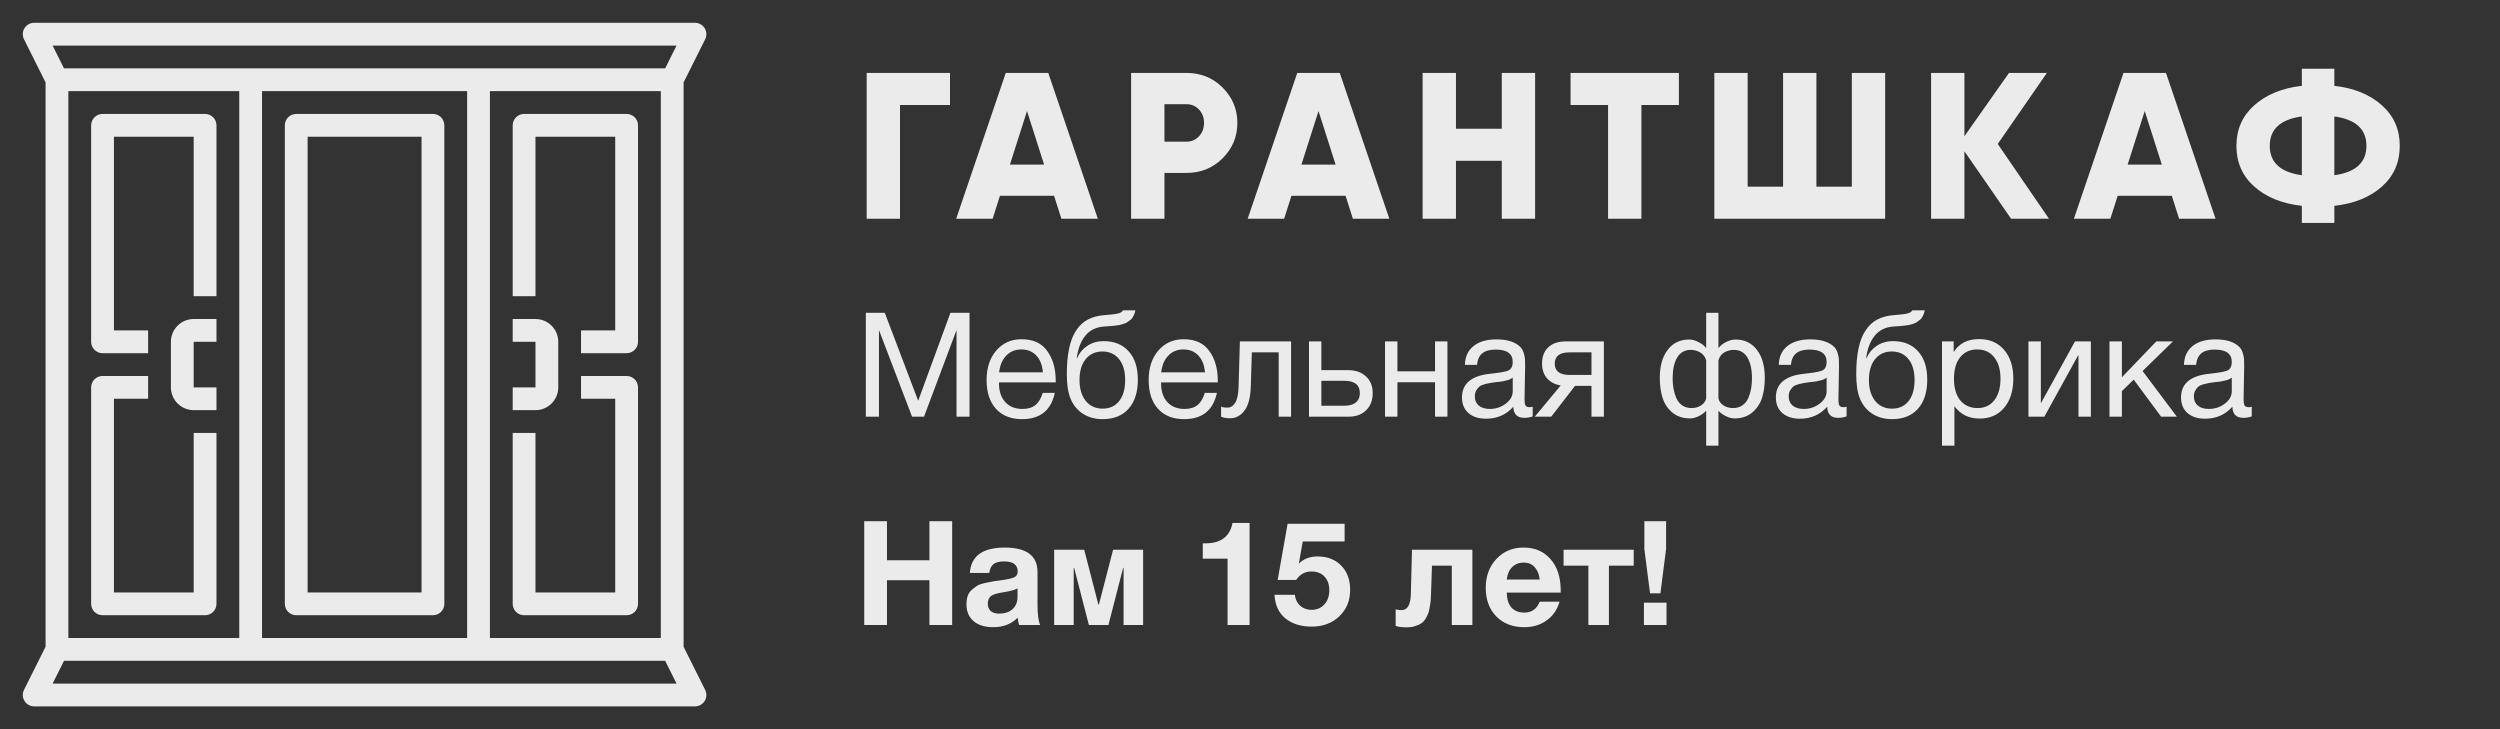 <svg width="240" height="70" viewBox="0 0 240 70" fill="none" xmlns="http://www.w3.org/2000/svg">
<rect x="0" y="0" width="240" height="70" fill="#333333" stroke="none"/>
<g clip-path="url(#clip0_23_147)">
<path d="M91.408 50.032V60H89.224V55.702H85.15V60H82.966V50.032H85.15V53.784H89.224V50.032H91.408ZM99.853 60H97.837C97.772 59.813 97.725 59.58 97.697 59.3C97.09 59.907 96.311 60.21 95.359 60.21C94.556 60.21 93.926 60.019 93.469 59.636C93.012 59.244 92.783 58.707 92.783 58.026C92.783 57.718 92.82 57.447 92.895 57.214C92.979 56.981 93.11 56.785 93.287 56.626C93.474 56.467 93.646 56.337 93.805 56.234C93.973 56.131 94.202 56.047 94.491 55.982C94.78 55.917 95.014 55.87 95.191 55.842C95.368 55.805 95.616 55.767 95.933 55.73C96.633 55.637 97.1 55.539 97.333 55.436C97.576 55.333 97.697 55.142 97.697 54.862C97.697 54.218 97.263 53.896 96.395 53.896C95.938 53.896 95.602 53.98 95.387 54.148C95.172 54.307 95.032 54.591 94.967 55.002H93.105C93.217 53.378 94.332 52.566 96.451 52.566C98.551 52.566 99.601 53.35 99.601 54.918V58.04C99.601 58.955 99.685 59.608 99.853 60ZM97.683 56.486C97.45 56.626 96.983 56.752 96.283 56.864C95.695 56.957 95.312 57.074 95.135 57.214C94.93 57.391 94.827 57.634 94.827 57.942C94.827 58.241 94.92 58.479 95.107 58.656C95.303 58.824 95.574 58.908 95.919 58.908C96.451 58.908 96.876 58.768 97.193 58.488C97.52 58.199 97.683 57.802 97.683 57.298V56.486ZM109.74 60H107.864V54.512H107.822L106.408 60H104.532L103.118 54.512H103.076V60H101.2V52.776H104.084L105.442 58.026H105.498L106.856 52.776H109.74V60ZM119.96 50.2V60H117.846V53.63H115.466V52.16H115.718C117.202 52.16 118.07 51.507 118.322 50.2H119.96ZM129.083 50.284V51.978H125.065L124.687 54.106C125.145 53.649 125.747 53.42 126.493 53.42C127.436 53.42 128.192 53.714 128.761 54.302C129.331 54.89 129.615 55.665 129.615 56.626C129.615 57.653 129.27 58.497 128.579 59.16C127.889 59.823 127.002 60.154 125.919 60.154C124.893 60.154 124.053 59.893 123.399 59.37C122.755 58.838 122.405 58.082 122.349 57.102H124.309C124.356 57.531 124.524 57.881 124.813 58.152C125.112 58.413 125.481 58.544 125.919 58.544C126.414 58.544 126.82 58.371 127.137 58.026C127.455 57.671 127.613 57.219 127.613 56.668C127.613 56.117 127.459 55.679 127.151 55.352C126.843 55.025 126.428 54.862 125.905 54.862C125.28 54.862 124.79 55.133 124.435 55.674H122.657L123.609 50.284H129.083ZM141.347 60H139.373V54.302H137.469L137.385 56.85C137.376 57.13 137.366 57.354 137.357 57.522C137.348 57.681 137.32 57.895 137.273 58.166C137.236 58.437 137.189 58.656 137.133 58.824C137.077 58.983 136.988 59.165 136.867 59.37C136.755 59.566 136.62 59.72 136.461 59.832C136.312 59.935 136.116 60.023 135.873 60.098C135.63 60.182 135.36 60.224 135.061 60.224C134.576 60.224 134.216 60.177 133.983 60.084V58.502C134.216 58.549 134.403 58.572 134.543 58.572C135.112 58.572 135.411 58.073 135.439 57.074L135.551 52.776H141.347V60ZM149.716 57.76C149.492 58.535 149.077 59.137 148.47 59.566C147.873 59.995 147.159 60.21 146.328 60.21C145.217 60.21 144.321 59.865 143.64 59.174C142.968 58.483 142.632 57.569 142.632 56.43C142.632 55.31 142.973 54.386 143.654 53.658C144.335 52.93 145.203 52.566 146.258 52.566C147.35 52.566 148.218 52.939 148.862 53.686C149.506 54.423 149.828 55.427 149.828 56.696V56.892H144.648C144.657 57.517 144.807 57.993 145.096 58.32C145.395 58.647 145.81 58.81 146.342 58.81C147.042 58.81 147.532 58.46 147.812 57.76H149.716ZM147.812 55.632C147.765 55.156 147.611 54.769 147.35 54.47C147.089 54.162 146.725 54.008 146.258 54.008C145.819 54.008 145.455 54.153 145.166 54.442C144.877 54.731 144.704 55.128 144.648 55.632H147.812ZM156.837 54.302H154.457V60H152.483V54.302H150.103V52.776H156.837V54.302ZM159.945 50.032V52.692L159.399 56.962H158.405L157.859 52.72V50.032H159.945ZM159.987 57.858V60H157.817V57.858H159.987Z" fill="#EBEBEB"/>
<path d="M83.12 30.032H84.94L88.146 38.474L91.24 30.032H93.074V40H91.828V31.684L88.706 40H87.558L84.38 31.684V40H83.12V30.032ZM101.265 37.718C100.901 39.398 99.851 40.238 98.115 40.238C97.051 40.238 96.216 39.907 95.609 39.244C95.012 38.581 94.713 37.662 94.713 36.486C94.713 35.319 95.021 34.377 95.637 33.658C96.263 32.93 97.075 32.566 98.073 32.566C99.184 32.566 100.005 32.944 100.537 33.7C101.079 34.447 101.349 35.394 101.349 36.542V36.71H95.917L95.903 36.794C95.903 37.559 96.104 38.161 96.505 38.6C96.907 39.039 97.457 39.258 98.157 39.258C98.68 39.258 99.091 39.137 99.389 38.894C99.697 38.651 99.935 38.259 100.103 37.718H101.265ZM100.117 35.744C100.061 35.053 99.851 34.517 99.487 34.134C99.123 33.742 98.643 33.546 98.045 33.546C97.467 33.546 96.986 33.742 96.603 34.134C96.221 34.526 95.992 35.063 95.917 35.744H100.117ZM103.283 31.768C103.6 31.273 103.983 30.909 104.431 30.676C104.879 30.433 105.448 30.289 106.139 30.242C106.914 30.186 107.385 30.111 107.553 30.018C107.665 29.962 107.749 29.887 107.805 29.794H108.995C108.967 29.943 108.925 30.079 108.869 30.2C108.822 30.321 108.766 30.429 108.701 30.522C108.645 30.606 108.561 30.685 108.449 30.76C108.346 30.835 108.258 30.9 108.183 30.956C108.108 31.003 107.996 31.049 107.847 31.096C107.707 31.133 107.595 31.166 107.511 31.194C107.427 31.213 107.296 31.231 107.119 31.25C106.951 31.269 106.83 31.283 106.755 31.292C106.68 31.301 106.545 31.311 106.349 31.32C106.153 31.329 106.027 31.339 105.971 31.348C105.206 31.404 104.608 31.703 104.179 32.244C103.75 32.776 103.479 33.49 103.367 34.386H103.409C103.614 33.891 103.941 33.495 104.389 33.196C104.837 32.897 105.355 32.748 105.943 32.748C106.97 32.748 107.772 33.075 108.351 33.728C108.939 34.372 109.233 35.277 109.233 36.444C109.233 37.648 108.934 38.581 108.337 39.244C107.749 39.907 106.918 40.238 105.845 40.238C104.968 40.238 104.226 39.981 103.619 39.468C103.012 38.945 102.639 38.199 102.499 37.228C102.443 36.836 102.415 36.397 102.415 35.912C102.415 34.036 102.704 32.655 103.283 31.768ZM103.633 36.486C103.633 37.307 103.829 37.97 104.221 38.474C104.622 38.978 105.168 39.23 105.859 39.23C106.531 39.23 107.058 38.987 107.441 38.502C107.824 38.017 108.015 37.34 108.015 36.472C108.015 35.623 107.819 34.955 107.427 34.47C107.035 33.985 106.503 33.742 105.831 33.742C105.159 33.742 104.622 33.989 104.221 34.484C103.829 34.969 103.633 35.637 103.633 36.486ZM116.824 37.718C116.46 39.398 115.41 40.238 113.674 40.238C112.61 40.238 111.775 39.907 111.168 39.244C110.571 38.581 110.272 37.662 110.272 36.486C110.272 35.319 110.58 34.377 111.196 33.658C111.821 32.93 112.633 32.566 113.632 32.566C114.743 32.566 115.564 32.944 116.096 33.7C116.637 34.447 116.908 35.394 116.908 36.542V36.71H111.476L111.462 36.794C111.462 37.559 111.663 38.161 112.064 38.6C112.465 39.039 113.016 39.258 113.716 39.258C114.239 39.258 114.649 39.137 114.948 38.894C115.256 38.651 115.494 38.259 115.662 37.718H116.824ZM115.676 35.744C115.62 35.053 115.41 34.517 115.046 34.134C114.682 33.742 114.201 33.546 113.604 33.546C113.025 33.546 112.545 33.742 112.162 34.134C111.779 34.526 111.551 35.063 111.476 35.744H115.676ZM123.943 32.776V40H122.753V33.826H120.177L120.079 37.018C120.051 38.119 119.851 38.917 119.477 39.412C119.104 39.907 118.637 40.154 118.077 40.154C117.732 40.154 117.447 40.103 117.223 40V39.034C117.345 39.099 117.555 39.132 117.853 39.132C118.133 39.132 118.371 38.983 118.567 38.684C118.773 38.376 118.885 37.863 118.903 37.144L119.029 32.776H123.943ZM131.135 36.136C131.564 36.528 131.779 37.065 131.779 37.746C131.779 38.427 131.569 38.973 131.149 39.384C130.738 39.795 130.183 40 129.483 40H125.661V32.776H126.851V35.534H129.427C130.136 35.534 130.705 35.735 131.135 36.136ZM129.049 36.556H126.851V38.95H129.049C129.534 38.95 129.903 38.847 130.155 38.642C130.416 38.427 130.547 38.129 130.547 37.746C130.547 36.953 130.047 36.556 129.049 36.556ZM134.152 40H132.962V32.776H134.152V35.646H137.764V32.776H138.954V40H137.764V36.696H134.152V40ZM147.14 39.048V39.972C146.897 40.065 146.626 40.112 146.328 40.112C145.646 40.112 145.296 39.757 145.278 39.048C144.596 39.813 143.724 40.196 142.66 40.196C141.95 40.196 141.386 40.014 140.966 39.65C140.555 39.286 140.35 38.787 140.35 38.152C140.35 36.864 141.204 36.113 142.912 35.898C143.024 35.879 143.187 35.861 143.402 35.842C144.214 35.749 144.713 35.641 144.9 35.52C145.114 35.371 145.222 35.114 145.222 34.75C145.222 33.957 144.676 33.56 143.584 33.56C143.024 33.56 142.599 33.677 142.31 33.91C142.02 34.134 141.848 34.507 141.792 35.03H140.63C140.648 34.255 140.924 33.653 141.456 33.224C141.988 32.795 142.72 32.58 143.654 32.58C144.671 32.58 145.427 32.813 145.922 33.28C146.08 33.429 146.197 33.625 146.272 33.868C146.346 34.111 146.388 34.311 146.398 34.47C146.407 34.619 146.412 34.848 146.412 35.156C146.412 35.511 146.402 36.047 146.384 36.766C146.365 37.485 146.356 38.021 146.356 38.376C146.356 38.637 146.388 38.824 146.454 38.936C146.528 39.039 146.659 39.09 146.846 39.09C146.92 39.09 147.018 39.076 147.14 39.048ZM145.222 36.248C145.138 36.313 145.049 36.369 144.956 36.416C144.862 36.463 144.741 36.5 144.592 36.528C144.452 36.556 144.354 36.579 144.298 36.598C144.251 36.607 144.13 36.626 143.934 36.654C143.738 36.673 143.635 36.682 143.626 36.682C143.336 36.719 143.145 36.747 143.052 36.766C142.968 36.775 142.8 36.813 142.548 36.878C142.305 36.943 142.132 37.018 142.03 37.102C141.927 37.186 141.824 37.312 141.722 37.48C141.628 37.639 141.582 37.83 141.582 38.054C141.582 38.427 141.708 38.721 141.96 38.936C142.221 39.151 142.576 39.258 143.024 39.258C143.593 39.258 144.102 39.09 144.55 38.754C144.998 38.418 145.222 38.021 145.222 37.564V36.248ZM153.973 40H152.783V37.046H151.201L148.919 40H147.337L149.829 37.004C149.297 36.92 148.863 36.696 148.527 36.332C148.201 35.959 148.037 35.483 148.037 34.904C148.037 34.232 148.238 33.709 148.639 33.336C149.041 32.963 149.596 32.776 150.305 32.776H153.973V40ZM152.783 33.826H150.683C149.731 33.826 149.255 34.185 149.255 34.904C149.255 35.632 149.731 35.996 150.683 35.996H152.783V33.826ZM169.421 36.276C169.421 36.995 169.333 37.634 169.155 38.194C168.978 38.754 168.661 39.225 168.203 39.608C167.755 39.981 167.191 40.168 166.509 40.168C166.248 40.168 165.968 40.093 165.669 39.944C165.371 39.795 165.147 39.631 164.997 39.454H164.969V42.786H163.793V39.454H163.765C163.616 39.631 163.392 39.795 163.093 39.944C162.795 40.093 162.515 40.168 162.253 40.168C161.572 40.168 161.003 39.981 160.545 39.608C160.097 39.225 159.785 38.754 159.607 38.194C159.43 37.634 159.341 36.995 159.341 36.276C159.341 35.137 159.593 34.241 160.097 33.588C160.601 32.925 161.287 32.594 162.155 32.594C162.454 32.594 162.757 32.678 163.065 32.846C163.383 33.005 163.611 33.182 163.751 33.378H163.793V30.032H164.969V33.378H165.011C165.151 33.182 165.375 33.005 165.683 32.846C166.001 32.678 166.309 32.594 166.607 32.594C167.475 32.594 168.161 32.925 168.665 33.588C169.169 34.241 169.421 35.137 169.421 36.276ZM168.189 36.304C168.189 35.473 168.045 34.815 167.755 34.33C167.466 33.835 167.027 33.588 166.439 33.588C166.131 33.588 165.833 33.667 165.543 33.826C165.263 33.985 165.072 34.241 164.969 34.596V38.236C165.016 38.497 165.17 38.721 165.431 38.908C165.702 39.085 166.015 39.174 166.369 39.174C166.715 39.174 167.009 39.09 167.251 38.922C167.503 38.754 167.695 38.525 167.825 38.236C167.956 37.937 168.049 37.634 168.105 37.326C168.161 37.009 168.189 36.668 168.189 36.304ZM163.793 38.236V34.596C163.691 34.241 163.495 33.985 163.205 33.826C162.925 33.667 162.631 33.588 162.323 33.588C161.735 33.588 161.297 33.835 161.007 34.33C160.718 34.815 160.573 35.473 160.573 36.304C160.573 36.668 160.601 37.009 160.657 37.326C160.713 37.634 160.807 37.937 160.937 38.236C161.068 38.525 161.255 38.754 161.497 38.922C161.749 39.09 162.048 39.174 162.393 39.174C162.748 39.174 163.056 39.085 163.317 38.908C163.588 38.721 163.747 38.497 163.793 38.236ZM177.273 39.048V39.972C177.03 40.065 176.759 40.112 176.461 40.112C175.779 40.112 175.429 39.757 175.411 39.048C174.729 39.813 173.857 40.196 172.793 40.196C172.083 40.196 171.519 40.014 171.099 39.65C170.688 39.286 170.483 38.787 170.483 38.152C170.483 36.864 171.337 36.113 173.045 35.898C173.157 35.879 173.32 35.861 173.535 35.842C174.347 35.749 174.846 35.641 175.033 35.52C175.247 35.371 175.355 35.114 175.355 34.75C175.355 33.957 174.809 33.56 173.717 33.56C173.157 33.56 172.732 33.677 172.443 33.91C172.153 34.134 171.981 34.507 171.925 35.03H170.763C170.781 34.255 171.057 33.653 171.589 33.224C172.121 32.795 172.853 32.58 173.787 32.58C174.804 32.58 175.56 32.813 176.055 33.28C176.213 33.429 176.33 33.625 176.405 33.868C176.479 34.111 176.521 34.311 176.531 34.47C176.54 34.619 176.545 34.848 176.545 35.156C176.545 35.511 176.535 36.047 176.517 36.766C176.498 37.485 176.489 38.021 176.489 38.376C176.489 38.637 176.521 38.824 176.587 38.936C176.661 39.039 176.792 39.09 176.979 39.09C177.053 39.09 177.151 39.076 177.273 39.048ZM175.355 36.248C175.271 36.313 175.182 36.369 175.089 36.416C174.995 36.463 174.874 36.5 174.725 36.528C174.585 36.556 174.487 36.579 174.431 36.598C174.384 36.607 174.263 36.626 174.067 36.654C173.871 36.673 173.768 36.682 173.759 36.682C173.469 36.719 173.278 36.747 173.185 36.766C173.101 36.775 172.933 36.813 172.681 36.878C172.438 36.943 172.265 37.018 172.163 37.102C172.06 37.186 171.957 37.312 171.855 37.48C171.761 37.639 171.715 37.83 171.715 38.054C171.715 38.427 171.841 38.721 172.093 38.936C172.354 39.151 172.709 39.258 173.157 39.258C173.726 39.258 174.235 39.09 174.683 38.754C175.131 38.418 175.355 38.021 175.355 37.564V36.248ZM179.066 31.768C179.383 31.273 179.766 30.909 180.214 30.676C180.662 30.433 181.231 30.289 181.922 30.242C182.697 30.186 183.168 30.111 183.336 30.018C183.448 29.962 183.532 29.887 183.588 29.794H184.778C184.75 29.943 184.708 30.079 184.652 30.2C184.605 30.321 184.549 30.429 184.484 30.522C184.428 30.606 184.344 30.685 184.232 30.76C184.129 30.835 184.041 30.9 183.966 30.956C183.891 31.003 183.779 31.049 183.63 31.096C183.49 31.133 183.378 31.166 183.294 31.194C183.21 31.213 183.079 31.231 182.902 31.25C182.734 31.269 182.613 31.283 182.538 31.292C182.463 31.301 182.328 31.311 182.132 31.32C181.936 31.329 181.81 31.339 181.754 31.348C180.989 31.404 180.391 31.703 179.962 32.244C179.533 32.776 179.262 33.49 179.15 34.386H179.192C179.397 33.891 179.724 33.495 180.172 33.196C180.62 32.897 181.138 32.748 181.726 32.748C182.753 32.748 183.555 33.075 184.134 33.728C184.722 34.372 185.016 35.277 185.016 36.444C185.016 37.648 184.717 38.581 184.12 39.244C183.532 39.907 182.701 40.238 181.628 40.238C180.751 40.238 180.009 39.981 179.402 39.468C178.795 38.945 178.422 38.199 178.282 37.228C178.226 36.836 178.198 36.397 178.198 35.912C178.198 34.036 178.487 32.655 179.066 31.768ZM179.416 36.486C179.416 37.307 179.612 37.97 180.004 38.474C180.405 38.978 180.951 39.23 181.642 39.23C182.314 39.23 182.841 38.987 183.224 38.502C183.607 38.017 183.798 37.34 183.798 36.472C183.798 35.623 183.602 34.955 183.21 34.47C182.818 33.985 182.286 33.742 181.614 33.742C180.942 33.742 180.405 33.989 180.004 34.484C179.612 34.969 179.416 35.637 179.416 36.486ZM187.553 32.776V33.798C188.076 32.967 188.888 32.552 189.989 32.552C190.997 32.552 191.795 32.893 192.383 33.574C192.98 34.255 193.279 35.179 193.279 36.346C193.279 37.513 192.985 38.446 192.397 39.146C191.818 39.837 191.034 40.182 190.045 40.182C189.009 40.182 188.202 39.785 187.623 38.992V42.786H186.433V32.776H187.553ZM189.807 33.546C189.116 33.546 188.57 33.798 188.169 34.302C187.777 34.797 187.581 35.483 187.581 36.36C187.581 37.237 187.782 37.928 188.183 38.432C188.594 38.927 189.149 39.174 189.849 39.174C190.53 39.174 191.067 38.922 191.459 38.418C191.851 37.914 192.047 37.228 192.047 36.36C192.047 35.483 191.846 34.797 191.445 34.302C191.053 33.798 190.507 33.546 189.807 33.546ZM196.258 40H194.732V32.776H195.922V38.67H195.95L199.198 32.776H200.724V40H199.534V34.106H199.506L196.258 40ZM208.979 40H207.467L204.835 36.444L203.701 37.55V40H202.511V32.776H203.701V36.22L207.005 32.776H208.601L205.689 35.618L208.979 40ZM216.169 39.048V39.972C215.926 40.065 215.656 40.112 215.357 40.112C214.676 40.112 214.326 39.757 214.307 39.048C213.626 39.813 212.753 40.196 211.689 40.196C210.98 40.196 210.415 40.014 209.995 39.65C209.584 39.286 209.379 38.787 209.379 38.152C209.379 36.864 210.233 36.113 211.941 35.898C212.053 35.879 212.216 35.861 212.431 35.842C213.243 35.749 213.742 35.641 213.929 35.52C214.144 35.371 214.251 35.114 214.251 34.75C214.251 33.957 213.705 33.56 212.613 33.56C212.053 33.56 211.628 33.677 211.339 33.91C211.05 34.134 210.877 34.507 210.821 35.03H209.659C209.678 34.255 209.953 33.653 210.485 33.224C211.017 32.795 211.75 32.58 212.683 32.58C213.7 32.58 214.456 32.813 214.951 33.28C215.11 33.429 215.226 33.625 215.301 33.868C215.376 34.111 215.418 34.311 215.427 34.47C215.436 34.619 215.441 34.848 215.441 35.156C215.441 35.511 215.432 36.047 215.413 36.766C215.394 37.485 215.385 38.021 215.385 38.376C215.385 38.637 215.418 38.824 215.483 38.936C215.558 39.039 215.688 39.09 215.875 39.09C215.95 39.09 216.048 39.076 216.169 39.048ZM214.251 36.248C214.167 36.313 214.078 36.369 213.985 36.416C213.892 36.463 213.77 36.5 213.621 36.528C213.481 36.556 213.383 36.579 213.327 36.598C213.28 36.607 213.159 36.626 212.963 36.654C212.767 36.673 212.664 36.682 212.655 36.682C212.366 36.719 212.174 36.747 212.081 36.766C211.997 36.775 211.829 36.813 211.577 36.878C211.334 36.943 211.162 37.018 211.059 37.102C210.956 37.186 210.854 37.312 210.751 37.48C210.658 37.639 210.611 37.83 210.611 38.054C210.611 38.427 210.737 38.721 210.989 38.936C211.25 39.151 211.605 39.258 212.053 39.258C212.622 39.258 213.131 39.09 213.579 38.754C214.027 38.418 214.251 38.021 214.251 37.564V36.248Z" fill="#EBEBEB"/>
<path d="M83.2 7H91.2V10.08H86.4V21H83.2V7ZM105.393 21H101.893L101.193 18.8H95.993L95.293 21H91.793L96.553 7H100.633L105.393 21ZM98.593 10.66L96.953 15.8H100.233L98.593 10.66ZM108.587 7H113.887C115.273 7 116.433 7.467 117.367 8.4C118.313 9.347 118.787 10.48 118.787 11.8C118.787 13.12 118.313 14.253 117.367 15.2C116.433 16.133 115.273 16.6 113.887 16.6H111.787V21H108.587V7ZM111.787 13.6H113.887C114.38 13.6 114.787 13.427 115.107 13.08C115.427 12.733 115.587 12.307 115.587 11.8C115.587 11.293 115.427 10.867 115.107 10.52C114.787 10.173 114.38 10 113.887 10H111.787V13.6ZM133.377 21H129.877L129.177 18.8H123.977L123.277 21H119.777L124.537 7H128.617L133.377 21ZM126.577 10.66L124.937 15.8H128.217L126.577 10.66ZM144.171 12.36V7H147.371V21H144.171V15.44H139.771V21H136.571V7H139.771V12.36H144.171ZM150.774 7H161.174V10.08H157.574V21H154.374V10.08H150.774V7ZM177.775 17.92V7H180.975V21H164.575V7H167.775V17.92H171.175V7H174.375V17.92H177.775ZM191.784 13.82L196.704 21H193.064L188.584 14.52V21H185.384V7H188.584V13.08L192.864 7H196.504L191.784 13.82ZM212.694 21H209.194L208.494 18.8H203.294L202.594 21H199.094L203.854 7H207.934L212.694 21ZM205.894 10.66L204.254 15.8H207.534L205.894 10.66ZM224.097 19.76V21.4H220.977V19.76C219.07 19.547 217.544 18.927 216.397 17.9C215.264 16.887 214.697 15.587 214.697 14C214.697 12.427 215.264 11.133 216.397 10.12C217.557 9.08 219.084 8.453 220.977 8.24V6.6H224.097V8.24C225.99 8.453 227.517 9.08 228.677 10.12C229.81 11.133 230.377 12.427 230.377 14C230.377 15.587 229.81 16.887 228.677 17.9C227.53 18.927 226.004 19.547 224.097 19.76ZM220.977 16.82V11.18C218.924 11.46 217.897 12.4 217.897 14C217.897 15.6 218.924 16.54 220.977 16.82ZM224.097 11.18V16.82C226.15 16.54 227.177 15.6 227.177 14C227.177 12.4 226.15 11.46 224.097 11.18Z" fill="#EBEBEB"/>
<path d="M67.697 3.77C67.78 3.604 67.82 3.418 67.811 3.232C67.803 3.046 67.747 2.865 67.649 2.706C67.551 2.548 67.414 2.417 67.251 2.326C67.088 2.235 66.905 2.187 66.719 2.188H3.281C3.095 2.187 2.911 2.235 2.749 2.326C2.586 2.417 2.449 2.548 2.351 2.706C2.253 2.865 2.197 3.046 2.189 3.232C2.18 3.418 2.22 3.604 2.303 3.77L4.375 7.914V62.086L2.303 66.23C2.22 66.396 2.18 66.582 2.189 66.768C2.197 66.954 2.253 67.135 2.351 67.294C2.449 67.452 2.586 67.583 2.749 67.674C2.911 67.765 3.095 67.812 3.281 67.812H66.719C66.905 67.812 67.088 67.765 67.251 67.674C67.414 67.583 67.551 67.452 67.649 67.294C67.747 67.135 67.803 66.954 67.811 66.768C67.82 66.582 67.78 66.396 67.697 66.23L65.625 62.086V7.914L67.697 3.77ZM6.562 8.75H22.969V61.25H6.562V8.75ZM25.156 8.75H44.844V61.25H25.156V8.75ZM47.031 8.75H63.438V61.25H47.031V8.75ZM64.949 4.375L63.855 6.562H6.145L5.051 4.375H64.949ZM5.051 65.625L6.145 63.438H63.855L64.949 65.625H5.051Z" fill="#EBEBEB"/>
<path d="M19.688 10.938H9.844C9.7 10.938 9.558 10.966 9.425 11.021C9.292 11.076 9.172 11.156 9.07 11.258C8.969 11.359 8.888 11.48 8.833 11.613C8.778 11.745 8.75 11.888 8.75 12.031V32.812C8.75 32.956 8.778 33.098 8.833 33.231C8.888 33.364 8.969 33.484 9.07 33.586C9.172 33.688 9.292 33.768 9.425 33.823C9.558 33.878 9.7 33.906 9.844 33.906H14.219V31.719H10.938V13.125H18.594V28.438H20.781V12.031C20.781 11.888 20.753 11.745 20.698 11.613C20.643 11.48 20.562 11.359 20.461 11.258C20.359 11.156 20.239 11.076 20.106 11.021C19.973 10.966 19.831 10.938 19.688 10.938Z" fill="#EBEBEB"/>
<path d="M16.406 32.812V37.188C16.407 37.767 16.638 38.324 17.048 38.734C17.458 39.144 18.014 39.374 18.594 39.375H20.781V37.188H18.594V32.812H20.781V30.625H18.594C18.014 30.626 17.458 30.856 17.048 31.266C16.638 31.677 16.407 32.233 16.406 32.812Z" fill="#EBEBEB"/>
<path d="M18.594 56.875H10.938V38.281H14.219V36.094H9.844C9.7 36.094 9.558 36.122 9.425 36.177C9.292 36.232 9.172 36.312 9.07 36.414C8.969 36.516 8.888 36.636 8.833 36.769C8.778 36.902 8.75 37.044 8.75 37.188V57.969C8.75 58.112 8.778 58.255 8.833 58.387C8.888 58.52 8.969 58.641 9.07 58.742C9.172 58.844 9.292 58.924 9.425 58.979C9.558 59.034 9.7 59.062 9.844 59.062H19.688C19.831 59.062 19.973 59.034 20.106 58.979C20.239 58.924 20.359 58.844 20.461 58.742C20.562 58.641 20.643 58.52 20.698 58.387C20.753 58.255 20.781 58.112 20.781 57.969V41.562H18.594V56.875Z" fill="#EBEBEB"/>
<path d="M60.156 10.938H50.312C50.169 10.938 50.027 10.966 49.894 11.021C49.761 11.076 49.641 11.156 49.539 11.258C49.438 11.359 49.357 11.48 49.302 11.613C49.247 11.745 49.219 11.888 49.219 12.031V28.438H51.406V13.125H59.062V31.719H55.781V33.906H60.156C60.3 33.906 60.442 33.878 60.575 33.823C60.708 33.768 60.828 33.688 60.93 33.586C61.031 33.484 61.112 33.364 61.167 33.231C61.222 33.098 61.25 32.956 61.25 32.812V12.031C61.25 11.888 61.222 11.745 61.167 11.613C61.112 11.48 61.031 11.359 60.93 11.258C60.828 11.156 60.708 11.076 60.575 11.021C60.442 10.966 60.3 10.938 60.156 10.938Z" fill="#EBEBEB"/>
<path d="M53.594 37.188V32.812C53.593 32.233 53.362 31.677 52.952 31.266C52.542 30.856 51.986 30.626 51.406 30.625H49.219V32.812H51.406V37.188H49.219V39.375H51.406C51.986 39.374 52.542 39.144 52.952 38.734C53.362 38.324 53.593 37.767 53.594 37.188Z" fill="#EBEBEB"/>
<path d="M60.156 36.094H55.781V38.281H59.062V56.875H51.406V41.562H49.219V57.969C49.219 58.112 49.247 58.255 49.302 58.387C49.357 58.52 49.438 58.641 49.539 58.742C49.641 58.844 49.761 58.924 49.894 58.979C50.027 59.034 50.169 59.062 50.312 59.062H60.156C60.3 59.062 60.442 59.034 60.575 58.979C60.708 58.924 60.828 58.844 60.93 58.742C61.031 58.641 61.112 58.52 61.167 58.387C61.222 58.255 61.25 58.112 61.25 57.969V37.188C61.25 37.044 61.222 36.902 61.167 36.769C61.112 36.636 61.031 36.516 60.93 36.414C60.828 36.312 60.708 36.232 60.575 36.177C60.442 36.122 60.3 36.094 60.156 36.094Z" fill="#EBEBEB"/>
<path d="M41.562 10.938H28.438C28.294 10.938 28.152 10.966 28.019 11.021C27.886 11.076 27.766 11.156 27.664 11.258C27.562 11.359 27.482 11.48 27.427 11.613C27.372 11.745 27.344 11.888 27.344 12.031V57.969C27.344 58.112 27.372 58.255 27.427 58.387C27.482 58.52 27.562 58.641 27.664 58.742C27.766 58.844 27.886 58.924 28.019 58.979C28.152 59.034 28.294 59.062 28.438 59.062H41.562C41.706 59.062 41.848 59.034 41.981 58.979C42.114 58.924 42.234 58.844 42.336 58.742C42.438 58.641 42.518 58.52 42.573 58.387C42.628 58.255 42.656 58.112 42.656 57.969V12.031C42.656 11.888 42.628 11.745 42.573 11.613C42.518 11.48 42.438 11.359 42.336 11.258C42.234 11.156 42.114 11.076 41.981 11.021C41.848 10.966 41.706 10.938 41.562 10.938ZM40.469 56.875H29.531V13.125H40.469V56.875Z" fill="#EBEBEB"/>
</g>
<defs>
<clipPath id="clip0_23_147">
<rect width="240" height="70" fill="white"/>
</clipPath>
</defs>
</svg>

